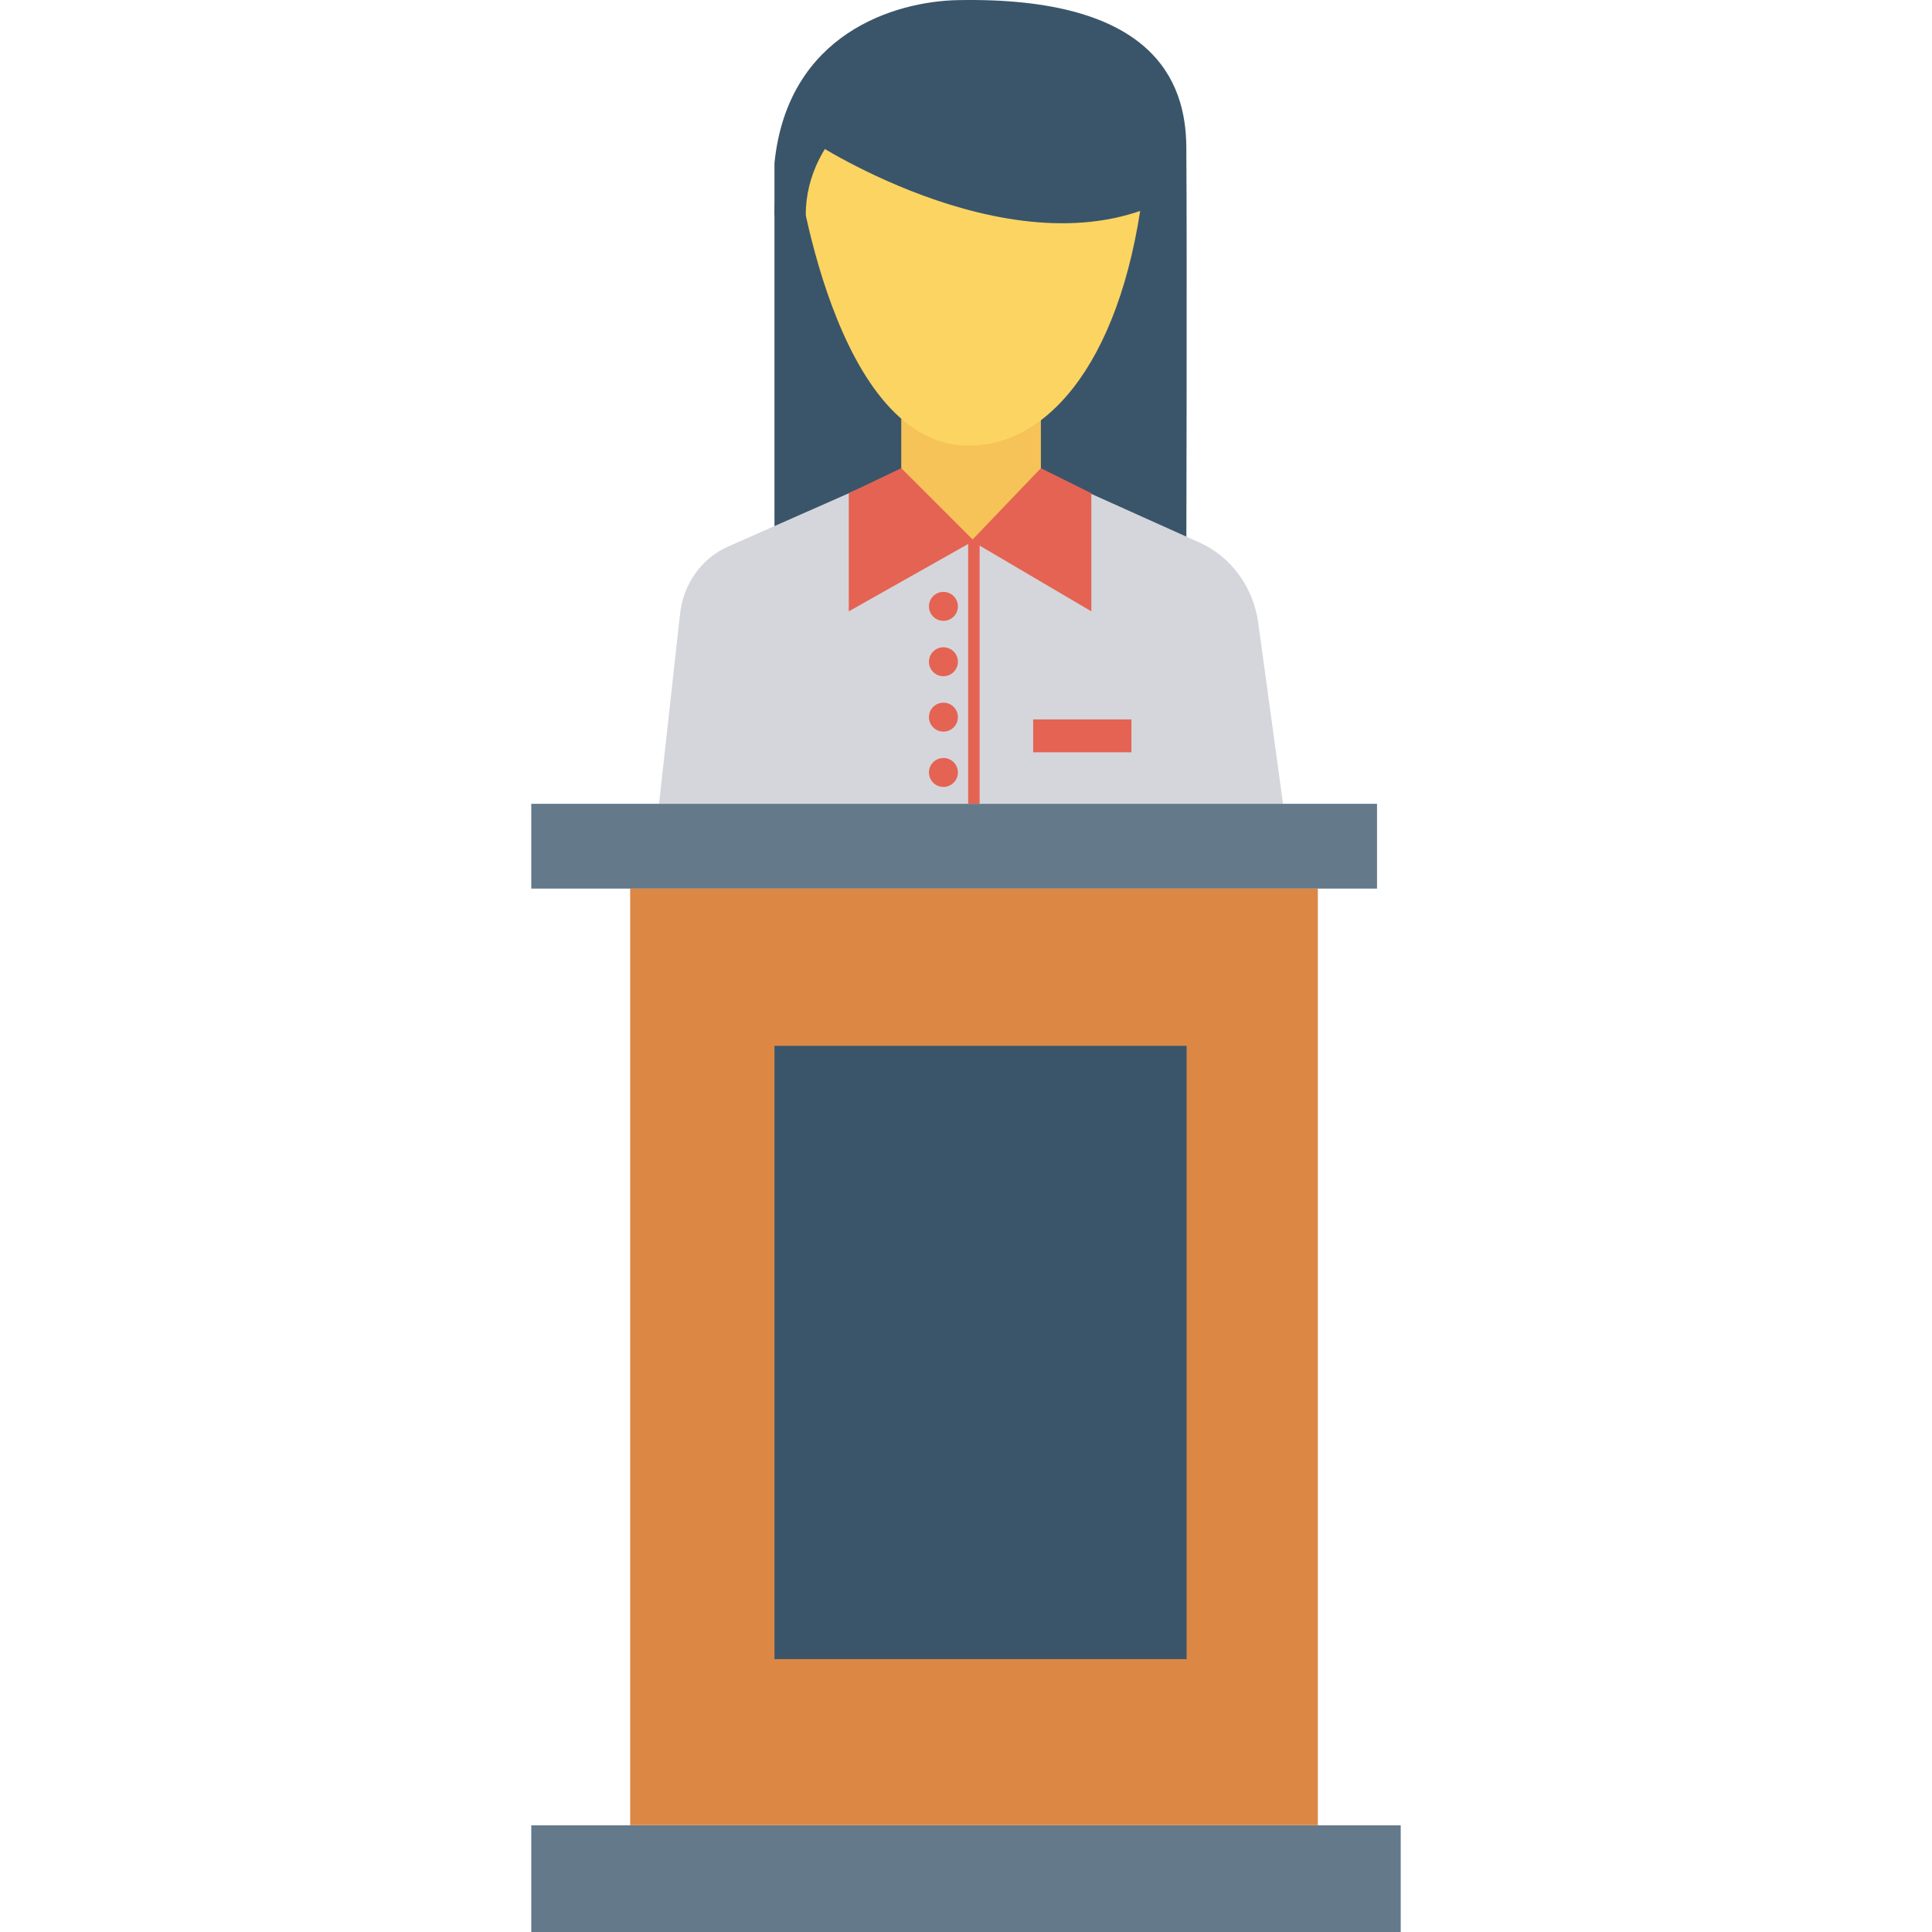 <?xml version="1.0" encoding="iso-8859-1"?>
<!-- Generator: Adobe Illustrator 19.0.0, SVG Export Plug-In . SVG Version: 6.00 Build 0)  -->
<svg version="1.1" id="Capa_1" xmlns="http://www.w3.org/2000/svg" xmlns:xlink="http://www.w3.org/1999/xlink" x="0px" y="0px"
	 viewBox="0 0 468.305 468.305" style="enable-background:new 0 0 468.305 468.305;" xml:space="preserve">
<path style="fill:#3A556A;" d="M187.727,136.43h99.831c0,0,0.197-75.029,0-100.883c-0.121-15.95-8.081-36.427-55.359-35.518
	c-15.236,0.293-41.278,8.053-44.473,39.502V136.43z"/>
<path style="fill:#D5D6DB;" d="M245.899,111.267l6.06,2.799l38.805,17.448c7.652,3.441,13.043,10.815,14.227,19.461l6.006,43.868
	H159.75l5.1-46.117c0.798-7.211,5.235-13.413,11.612-16.231l41.717-18.428l4.588-1.6"/>
<path style="fill:#F6C358;" d="M235.382,131.076L235.382,131.076c-9.347,0-16.924-7.577-16.924-16.924v-19.75h33.847v19.75
	C252.306,123.499,244.729,131.076,235.382,131.076z"/>
<path style="fill:#FCD462;" d="M277.781,39.239c-3.706,43.987-21.428,68.02-41.996,68.78c-33.94,1.254-42.82-68.78-42.82-68.78
	l32.678-24.47h22.709L277.781,39.239z"/>
<path style="fill:#3A556A;" d="M277.129,44.389c-3.813-15.559-23.607-27.02-41.949-27.02c-21.199,0-39.876,15.591-39.876,34.754
	h-7.578c0-23.988,21.287-43.503,47.453-43.503c23.241,0,42.632,15.395,46.678,35.645"/>
<g>
	<rect x="250.434" y="174.386" style="fill:#E56353;" width="23.814" height="7.961"/>
	<polygon style="fill:#E56353;" points="218.458,113.485 236.063,131.076 205.738,148.188 205.738,119.562 	"/>
	<polygon style="fill:#E56353;" points="252.306,113.485 235.459,131.076 264.536,148.188 264.536,119.562 	"/>
	<rect x="234.674" y="131.078" style="fill:#E56353;" width="2.785" height="63.769"/>
	<circle style="fill:#E56353;" cx="228.68" cy="146.981" r="3.509"/>
	<circle style="fill:#E56353;" cx="228.68" cy="160.406" r="3.509"/>
	<circle style="fill:#E56353;" cx="228.68" cy="173.83" r="3.509"/>
	<circle style="fill:#E56353;" cx="228.68" cy="187.236" r="3.509"/>
</g>
<path style="fill:#FCD462;" d="M269.064,47.807c0,0-4.062-15.226-5.339-19.481c0,0-8.984,15.797-3.854,18.43L269.064,47.807z"/>
<path style="fill:#3A556A;" d="M197.173,34.435c0,0,50.659,33.188,86.705,13.372l-19.342-35.079l-39.358-3.131L197.173,34.435z"/>
<rect x="128.777" y="194.841" style="fill:#64798A;" width="205.006" height="20.549"/>
<rect x="152.748" y="215.39" style="fill:#DC8744;" width="166.687" height="227.028"/>
<rect x="128.777" y="442.443" style="fill:#64798A;" width="210.75" height="25.862"/>
<rect x="187.726" y="253.502" style="fill:#3A556A;" width="99.902" height="148.661"/>
<g>
</g>
<g>
</g>
<g>
</g>
<g>
</g>
<g>
</g>
<g>
</g>
<g>
</g>
<g>
</g>
<g>
</g>
<g>
</g>
<g>
</g>
<g>
</g>
<g>
</g>
<g>
</g>
<g>
</g>
</svg>
